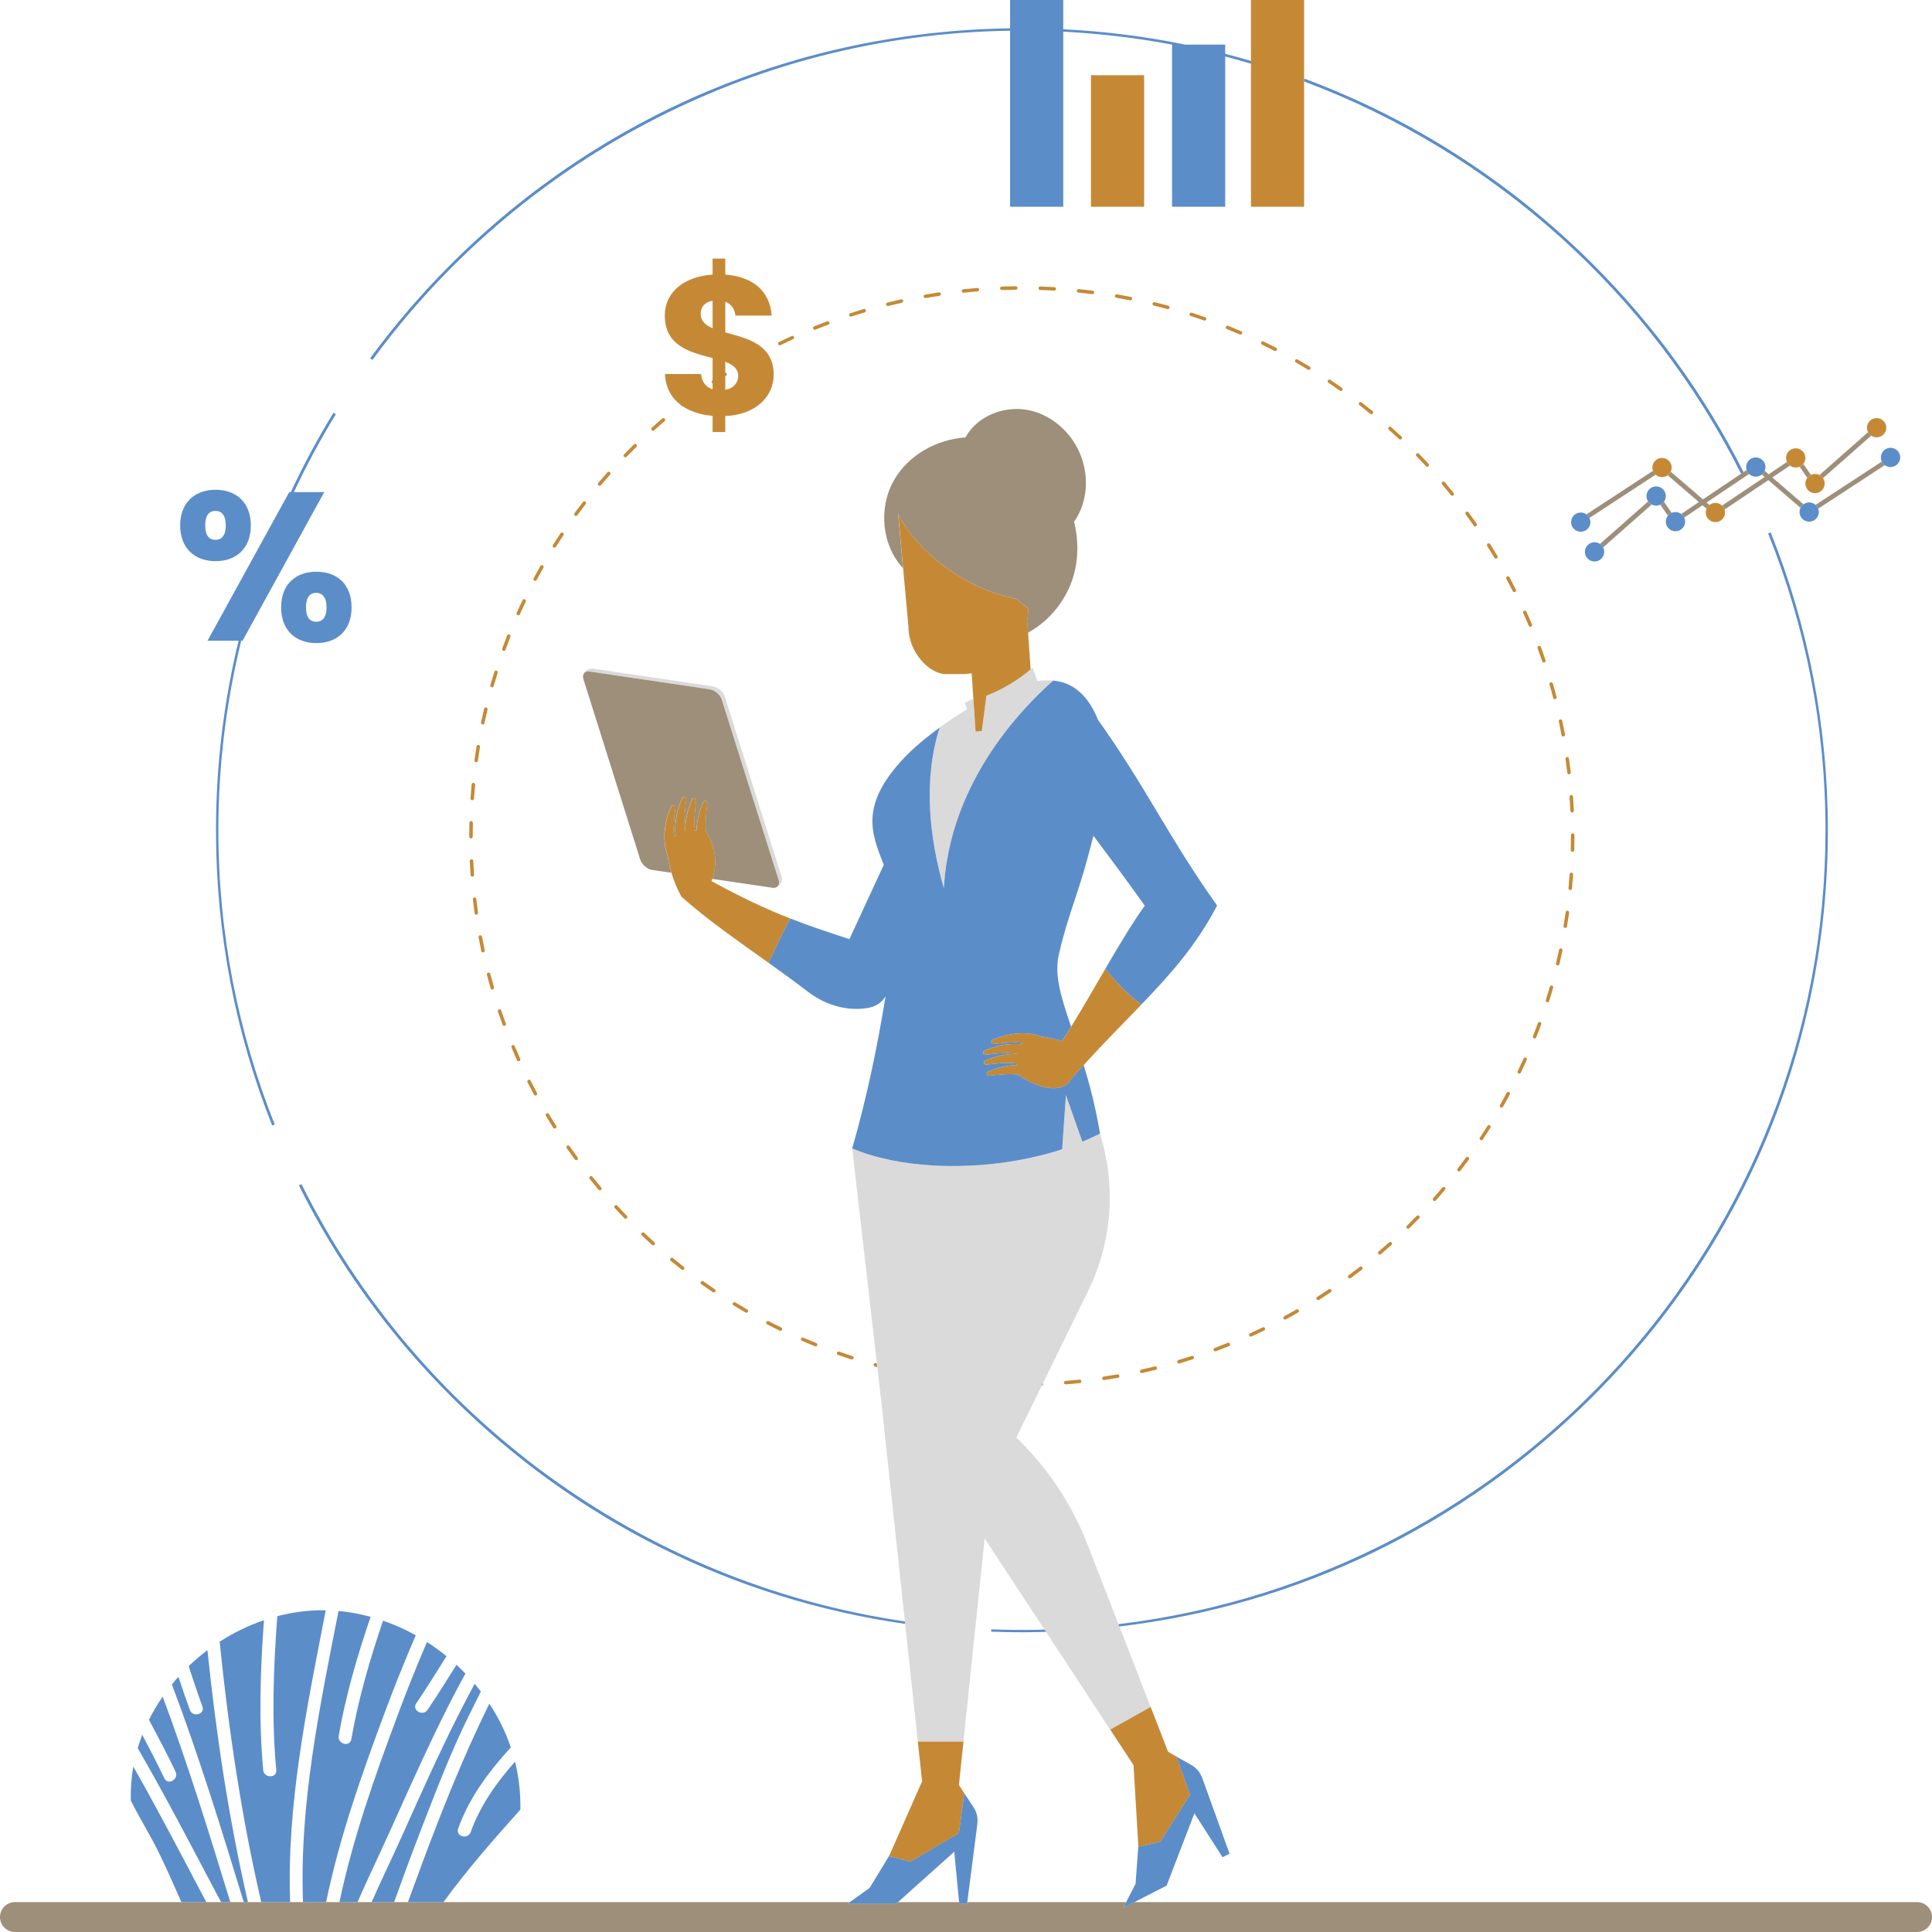 <svg width="50" height="50" viewBox="0 0 50 50" fill="none" xmlns="http://www.w3.org/2000/svg">
<path d="M25.483 39.815L23.945 37.473L24.142 30.162C23.38 30.118 22.656 29.977 22.055 29.722L22.694 35.283L22.705 35.379L22.816 36.349L23.419 41.963L23.426 42.027L23.752 45.071H24.934L25.483 39.815ZM15.265 17.381L18.371 17.841C18.502 17.861 18.642 17.982 18.683 18.112L20.152 22.776C20.176 22.85 20.161 22.911 20.12 22.946C20.202 22.895 20.259 22.789 20.23 22.698L18.761 18.034C18.72 17.904 18.58 17.783 18.449 17.763L15.343 17.303C15.216 17.285 15.063 17.407 15.091 17.534C15.08 17.43 15.15 17.364 15.265 17.381ZM15.093 17.546L15.095 17.552C15.094 17.547 15.092 17.542 15.092 17.537C15.092 17.54 15.092 17.543 15.093 17.546ZM24.427 22.989C24.544 20.904 25.666 19.042 27.256 17.614C27.121 17.601 26.983 17.607 26.846 17.622C26.804 17.504 26.76 17.383 26.725 17.278C26.707 17.294 26.688 17.308 26.671 17.324C26.331 17.611 25.942 17.843 25.527 18.005C25.487 18.309 25.448 18.613 25.408 18.917L25.247 18.934L25.201 18.252L25.189 18.084L24.968 18.188L25.029 18.353C24.785 18.502 24.545 18.663 24.32 18.828C23.89 20.168 24.044 21.654 24.427 22.989ZM27.587 28.34L27.488 29.743C26.471 30.075 25.267 30.227 24.142 30.162L23.945 37.473L25.483 39.815L27.033 42.175L27.072 42.234L28.73 44.761L29.777 44.175L28.97 42.094L28.946 42.034L28.148 39.979C27.742 38.932 27.112 37.985 26.303 37.203L26.96 35.862L26.991 35.798L28.163 33.405C28.747 32.213 28.878 30.85 28.532 29.569L28.469 29.335C28.325 29.412 28.171 29.482 28.012 29.548L27.587 28.34Z" fill="#DADADA"/>
<path d="M24.818 47.442L24.882 46.962L24.956 46.407L24.817 46.196L24.935 45.072H23.753L23.864 46.1L23.008 48.039L23.568 48.181L24.818 47.442ZM29.336 45.682L29.461 47.797L30.024 47.67L30.8 46.445L30.574 45.809L30.45 45.461L30.23 45.336L29.779 44.175L28.732 44.761L29.336 45.682ZM18.412 22.803C18.419 22.785 18.429 22.765 18.435 22.746C18.579 22.323 18.515 21.905 18.271 21.52C18.251 21.276 18.277 21.029 18.311 20.785C18.319 20.73 18.227 20.703 18.201 20.76C18.102 20.975 18.035 21.235 18.026 21.492C18.012 21.492 17.999 21.491 17.985 21.491C17.983 21.478 17.982 21.465 17.98 21.451C17.961 21.208 17.986 20.961 18.02 20.717C18.028 20.662 17.937 20.635 17.911 20.691C17.8 20.932 17.73 21.23 17.735 21.515C17.735 21.516 17.734 21.516 17.734 21.516C17.729 21.486 17.725 21.456 17.723 21.426C17.703 21.182 17.729 20.935 17.763 20.691C17.77 20.636 17.68 20.609 17.653 20.666C17.526 20.943 17.451 21.296 17.485 21.619C17.472 21.628 17.458 21.637 17.444 21.646C17.444 21.642 17.443 21.638 17.443 21.633C17.423 21.39 17.448 21.143 17.483 20.898C17.49 20.843 17.399 20.817 17.373 20.873C17.203 21.242 17.128 21.745 17.278 22.134C17.298 22.288 17.334 22.44 17.378 22.59C17.44 22.799 17.523 23.003 17.63 23.196C17.629 23.197 17.629 23.198 17.628 23.199C18.274 23.781 19.071 24.332 19.894 24.92C20.077 24.535 20.246 24.143 20.457 23.772C19.812 23.52 19.21 23.237 18.412 22.803ZM25.248 18.934L25.409 18.917C25.449 18.613 25.488 18.309 25.528 18.005C25.943 17.843 26.332 17.611 26.672 17.324L26.607 16.375L26.589 16.107L26.574 16.109C26.599 15.993 26.613 15.872 26.613 15.748L26.297 15.497C25.719 15.378 25.163 15.151 24.658 14.81C24.081 14.42 23.549 13.906 23.246 13.299L23.373 14.706L23.511 16.223C23.511 16.899 24.065 17.445 24.475 17.445H24.909C24.989 17.445 25.068 17.437 25.146 17.426L25.191 18.084L25.202 18.252L25.248 18.934ZM28.608 25.07C28.309 25.582 28.005 26.111 27.722 26.571C27.64 26.703 27.561 26.828 27.484 26.946C27.311 26.89 27.133 26.848 26.953 26.824C26.563 26.672 26.058 26.745 25.686 26.912C25.629 26.938 25.656 27.028 25.711 27.021C25.957 26.988 26.205 26.964 26.45 26.985C26.454 26.986 26.458 26.986 26.463 26.987C26.453 27 26.444 27.014 26.435 27.027C26.111 26.992 25.756 27.064 25.476 27.19C25.419 27.215 25.446 27.306 25.501 27.299C25.747 27.266 25.995 27.242 26.24 27.263C26.27 27.265 26.3 27.27 26.33 27.274C26.33 27.274 26.33 27.275 26.33 27.276C26.043 27.268 25.743 27.337 25.501 27.446C25.444 27.472 25.47 27.562 25.526 27.555C25.771 27.522 26.019 27.498 26.264 27.519C26.277 27.52 26.291 27.523 26.304 27.524C26.304 27.538 26.304 27.551 26.305 27.565C26.047 27.573 25.785 27.638 25.568 27.736C25.511 27.761 25.537 27.852 25.593 27.845C25.838 27.812 26.087 27.788 26.331 27.809C26.687 28.035 27.031 28.212 27.408 28.151C27.55 28.129 27.671 28.04 27.737 27.914C27.841 27.793 27.945 27.677 28.048 27.563C28.579 26.976 29.08 26.476 29.544 25.994C29.186 25.737 28.877 25.407 28.608 25.07Z" fill="#C58936"/>
<path d="M49.612 49.226H29.354L29.067 49.371L29.143 49.226H25.032L25.027 49.264H24.824L24.82 49.226H23.24L23.197 49.264H21.937L21.991 49.226H11.477H10.556H10.198H9.616H9.252H8.784H8.439H7.841H7.508H6.761H6.416H6.309H5.959H5.721H5.339H4.694H0.389C0.174 49.226 0 49.399 0 49.613C0 49.827 0.174 50 0.389 50H49.612C49.827 50 50.001 49.827 50.001 49.613C50.001 49.399 49.827 49.226 49.612 49.226ZM24.655 14.808C25.16 15.149 25.716 15.377 26.294 15.496L26.611 15.747C26.611 15.871 26.596 15.991 26.571 16.108L26.586 16.106L26.605 16.374C27.166 16.067 27.601 15.525 27.781 14.908C27.914 14.451 27.912 13.963 27.797 13.5C27.857 13.415 27.909 13.323 27.952 13.228C28.178 12.723 28.145 12.118 27.897 11.623C27.645 11.117 27.163 10.719 26.606 10.612C26.049 10.505 25.431 10.712 25.088 11.162C25.05 11.212 25.016 11.266 24.986 11.321C24.232 11.37 23.499 11.783 23.13 12.439C22.73 13.148 22.818 14.111 23.37 14.705L23.243 13.297C23.547 13.905 24.079 14.419 24.655 14.808ZM17.371 20.872C17.397 20.815 17.488 20.842 17.48 20.897C17.446 21.142 17.421 21.388 17.44 21.632C17.441 21.636 17.441 21.64 17.442 21.645C17.456 21.636 17.469 21.626 17.483 21.618C17.448 21.294 17.523 20.941 17.651 20.664C17.677 20.608 17.768 20.634 17.76 20.69C17.726 20.934 17.701 21.181 17.72 21.424C17.723 21.454 17.727 21.485 17.731 21.515C17.732 21.514 17.732 21.514 17.733 21.514C17.727 21.228 17.797 20.93 17.908 20.69C17.934 20.633 18.026 20.66 18.018 20.715C17.984 20.96 17.958 21.206 17.978 21.45C17.979 21.463 17.981 21.476 17.983 21.49C17.996 21.49 18.01 21.49 18.024 21.491C18.033 21.234 18.1 20.973 18.199 20.758C18.225 20.702 18.316 20.729 18.308 20.784C18.274 21.028 18.249 21.275 18.268 21.518C18.513 21.903 18.576 22.322 18.433 22.745L19.987 22.975C20.044 22.984 20.088 22.971 20.119 22.944C20.16 22.909 20.174 22.849 20.151 22.775L18.681 18.111C18.64 17.981 18.5 17.859 18.369 17.84L15.263 17.38C15.149 17.363 15.079 17.429 15.09 17.532C15.09 17.533 15.09 17.534 15.09 17.535C15.091 17.54 15.092 17.546 15.093 17.551C15.095 17.561 15.097 17.57 15.1 17.58L16.569 22.244C16.61 22.375 16.75 22.496 16.881 22.515L17.375 22.588C17.331 22.439 17.296 22.287 17.275 22.132C17.125 21.744 17.2 21.241 17.371 20.872ZM46.574 12.078L46.773 12.367C46.798 12.334 46.83 12.307 46.867 12.29L46.67 12.004C46.645 12.036 46.612 12.062 46.574 12.078ZM47.181 12.373L48.428 11.274C48.394 11.251 48.367 11.219 48.348 11.182L47.089 12.293C47.126 12.312 47.158 12.339 47.181 12.373ZM41.056 13.312C41.089 13.336 41.116 13.368 41.134 13.405L42.849 12.284C42.819 12.256 42.795 12.222 42.781 12.183L41.056 13.312ZM45.669 12.344L44.568 13.084C44.598 13.112 44.62 13.147 44.633 13.186L45.764 12.426L46.596 13.142C46.614 13.105 46.641 13.074 46.674 13.05L45.868 12.356L46.325 12.048C46.293 12.024 46.266 11.992 46.249 11.954L45.773 12.274L45.669 12.184C45.652 12.222 45.626 12.254 45.594 12.28L45.669 12.344ZM42.654 12.977L41.407 14.076C41.441 14.099 41.468 14.131 41.487 14.168L42.746 13.057C42.709 13.038 42.677 13.011 42.654 12.977ZM44.072 12.924L43.239 12.207C43.221 12.244 43.194 12.276 43.161 12.3L43.967 12.994L43.51 13.301C43.542 13.326 43.569 13.358 43.587 13.396L44.062 13.076L44.166 13.165C44.183 13.127 44.209 13.095 44.241 13.07L44.166 13.006L45.267 12.266C45.237 12.238 45.215 12.203 45.202 12.163L45.121 12.218L45.076 12.248L44.072 12.924ZM48.779 12.038C48.746 12.014 48.719 11.982 48.701 11.945L46.986 13.066C47.017 13.093 47.04 13.127 47.054 13.166L48.779 12.038ZM43.261 13.272L43.062 12.983C43.037 13.016 43.005 13.042 42.968 13.06L43.165 13.346C43.19 13.314 43.223 13.288 43.261 13.272Z" fill="#9E8F7A"/>
<path d="M40.742 22.001C40.745 21.881 40.746 21.76 40.746 21.64V21.611C40.746 21.587 40.726 21.567 40.701 21.567C40.676 21.567 40.656 21.587 40.656 21.611V21.64C40.656 21.76 40.654 21.879 40.651 21.998C40.651 22.023 40.67 22.044 40.695 22.045C40.696 22.045 40.696 22.045 40.697 22.045C40.721 22.044 40.741 22.025 40.742 22.001ZM40.637 23.033C40.66 23.033 40.68 23.015 40.682 22.992C40.694 22.872 40.703 22.752 40.712 22.632C40.713 22.607 40.694 22.586 40.67 22.584C40.645 22.583 40.623 22.601 40.622 22.626C40.613 22.745 40.604 22.865 40.592 22.983C40.59 23.008 40.608 23.03 40.633 23.032C40.634 23.033 40.636 23.033 40.637 23.033ZM39.956 17.146C39.96 17.146 39.965 17.145 39.97 17.143C39.994 17.135 40.007 17.11 39.998 17.086C39.96 16.972 39.919 16.858 39.878 16.745C39.87 16.722 39.844 16.71 39.82 16.719C39.797 16.727 39.785 16.753 39.793 16.776C39.834 16.889 39.874 17.002 39.913 17.115C39.919 17.134 39.937 17.146 39.956 17.146ZM40.62 20.625C40.628 20.744 40.635 20.863 40.641 20.983C40.642 21.007 40.662 21.026 40.686 21.026C40.686 21.026 40.687 21.026 40.688 21.026C40.713 21.025 40.732 21.004 40.731 20.979C40.725 20.859 40.718 20.738 40.71 20.618C40.708 20.594 40.685 20.575 40.662 20.577C40.637 20.579 40.618 20.6 40.62 20.625ZM39.802 26.477C39.761 26.59 39.718 26.703 39.674 26.814C39.665 26.837 39.676 26.863 39.7 26.872C39.705 26.875 39.711 26.875 39.716 26.875C39.734 26.875 39.751 26.865 39.758 26.847C39.803 26.735 39.846 26.622 39.887 26.508C39.896 26.485 39.884 26.459 39.86 26.451C39.837 26.442 39.811 26.454 39.802 26.477ZM39.605 16.221C39.611 16.221 39.617 16.22 39.623 16.217C39.646 16.208 39.657 16.182 39.647 16.159C39.601 16.048 39.553 15.938 39.503 15.828C39.493 15.806 39.466 15.795 39.444 15.806C39.421 15.816 39.411 15.842 39.421 15.865C39.47 15.973 39.517 16.083 39.564 16.193C39.571 16.21 39.588 16.221 39.605 16.221ZM40.165 25.506C40.141 25.499 40.116 25.513 40.109 25.537C40.076 25.652 40.042 25.767 40.006 25.881C39.998 25.905 40.011 25.93 40.035 25.937C40.04 25.939 40.044 25.939 40.049 25.939C40.068 25.939 40.086 25.927 40.092 25.908C40.128 25.793 40.163 25.678 40.196 25.562C40.203 25.538 40.189 25.513 40.165 25.506ZM39.43 27.395C39.38 27.505 39.33 27.613 39.278 27.721C39.267 27.744 39.277 27.771 39.299 27.781C39.306 27.784 39.312 27.786 39.319 27.786C39.336 27.786 39.352 27.776 39.359 27.76C39.412 27.651 39.463 27.542 39.512 27.431C39.522 27.409 39.512 27.382 39.489 27.372C39.467 27.362 39.44 27.372 39.43 27.395ZM40.24 18.094C40.244 18.094 40.248 18.094 40.252 18.093C40.276 18.087 40.291 18.062 40.284 18.038C40.254 17.921 40.222 17.805 40.188 17.69C40.181 17.666 40.156 17.652 40.132 17.659C40.108 17.666 40.095 17.691 40.101 17.715C40.135 17.829 40.166 17.945 40.197 18.061C40.202 18.081 40.22 18.094 40.24 18.094ZM40.554 19.593C40.529 19.596 40.512 19.619 40.515 19.644C40.532 19.762 40.547 19.881 40.561 20C40.564 20.023 40.583 20.039 40.606 20.039C40.608 20.039 40.609 20.039 40.611 20.039C40.636 20.036 40.654 20.014 40.651 19.989C40.637 19.869 40.622 19.75 40.605 19.631C40.601 19.606 40.579 19.589 40.554 19.593ZM40.303 24.984C40.306 24.985 40.31 24.985 40.313 24.985C40.333 24.985 40.352 24.971 40.357 24.951C40.385 24.834 40.411 24.716 40.437 24.598C40.442 24.574 40.426 24.55 40.402 24.545C40.377 24.54 40.353 24.555 40.348 24.58C40.323 24.697 40.297 24.814 40.269 24.93C40.263 24.954 40.278 24.978 40.303 24.984ZM40.502 24.014C40.505 24.014 40.507 24.015 40.51 24.015C40.531 24.015 40.55 23.999 40.554 23.977C40.574 23.858 40.592 23.739 40.609 23.62C40.612 23.595 40.595 23.572 40.57 23.569C40.547 23.566 40.523 23.583 40.52 23.607C40.503 23.726 40.485 23.844 40.465 23.962C40.461 23.987 40.477 24.01 40.502 24.014ZM40.466 19.06C40.49 19.055 40.506 19.032 40.502 19.007C40.48 18.889 40.456 18.771 40.431 18.653C40.425 18.629 40.402 18.613 40.377 18.619C40.353 18.624 40.337 18.648 40.342 18.672C40.367 18.789 40.391 18.906 40.413 19.024C40.417 19.046 40.436 19.061 40.458 19.061C40.46 19.061 40.463 19.06 40.466 19.06ZM33.871 9.571C33.886 9.571 33.901 9.564 33.909 9.55C33.922 9.529 33.916 9.501 33.894 9.488C33.791 9.425 33.687 9.364 33.582 9.303C33.56 9.291 33.533 9.298 33.52 9.32C33.508 9.341 33.515 9.369 33.537 9.381C33.641 9.441 33.745 9.502 33.847 9.565C33.855 9.569 33.863 9.571 33.871 9.571ZM13.584 15.511C13.561 15.5 13.534 15.509 13.524 15.532C13.472 15.641 13.421 15.75 13.372 15.861C13.361 15.883 13.372 15.91 13.395 15.92C13.4 15.923 13.407 15.924 13.413 15.924C13.43 15.924 13.447 15.914 13.454 15.897C13.503 15.787 13.554 15.678 13.605 15.57C13.616 15.548 13.606 15.521 13.584 15.511ZM13.261 27.049C13.239 27.058 13.227 27.084 13.237 27.107C13.284 27.218 13.331 27.328 13.38 27.438C13.388 27.455 13.404 27.465 13.422 27.465C13.428 27.465 13.434 27.463 13.44 27.461C13.463 27.451 13.473 27.424 13.463 27.401C13.414 27.293 13.367 27.183 13.32 27.073C13.311 27.05 13.284 27.039 13.261 27.049ZM12.328 23.673C12.33 23.673 12.332 23.673 12.334 23.672C12.358 23.669 12.376 23.646 12.372 23.622C12.356 23.503 12.34 23.385 12.327 23.265C12.324 23.241 12.301 23.223 12.277 23.226C12.252 23.229 12.234 23.251 12.237 23.276C12.251 23.396 12.266 23.515 12.283 23.634C12.286 23.657 12.305 23.673 12.328 23.673ZM14.046 14.632C14.025 14.62 13.997 14.627 13.985 14.649C13.925 14.754 13.867 14.86 13.81 14.966C13.798 14.988 13.806 15.015 13.828 15.027C13.835 15.03 13.842 15.032 13.85 15.032C13.866 15.032 13.881 15.024 13.889 15.008C13.946 14.902 14.004 14.797 14.063 14.693C14.076 14.671 14.068 14.644 14.046 14.632ZM13.184 16.42C13.161 16.411 13.135 16.422 13.126 16.445C13.082 16.557 13.039 16.67 12.997 16.784C12.989 16.807 13.001 16.833 13.024 16.842C13.03 16.843 13.035 16.844 13.04 16.844C13.058 16.844 13.076 16.833 13.082 16.815C13.123 16.702 13.166 16.589 13.21 16.478C13.219 16.455 13.208 16.429 13.184 16.42ZM12.224 22.688C12.225 22.688 12.226 22.688 12.227 22.688C12.252 22.686 12.271 22.665 12.269 22.64C12.261 22.521 12.254 22.402 12.248 22.282C12.247 22.257 12.226 22.237 12.201 22.239C12.176 22.24 12.157 22.261 12.158 22.286C12.164 22.406 12.171 22.527 12.179 22.646C12.181 22.67 12.2 22.688 12.224 22.688ZM12.915 26.122C12.891 26.13 12.879 26.156 12.886 26.179C12.925 26.294 12.965 26.407 13.007 26.52C13.013 26.538 13.031 26.55 13.049 26.55C13.054 26.55 13.059 26.549 13.064 26.547C13.088 26.538 13.1 26.513 13.091 26.489C13.05 26.377 13.01 26.264 12.972 26.151C12.964 26.127 12.939 26.114 12.915 26.122ZM12.222 20.709C12.245 20.709 12.265 20.691 12.267 20.667C12.275 20.548 12.285 20.428 12.296 20.309C12.298 20.285 12.28 20.263 12.255 20.261C12.23 20.258 12.208 20.276 12.206 20.301C12.195 20.421 12.185 20.541 12.177 20.662C12.175 20.686 12.194 20.708 12.219 20.709C12.22 20.709 12.221 20.709 12.222 20.709ZM14.145 28.817C14.123 28.829 14.116 28.857 14.129 28.878C14.191 28.982 14.253 29.084 14.317 29.186C14.326 29.2 14.341 29.207 14.356 29.207C14.364 29.207 14.372 29.205 14.38 29.2C14.401 29.187 14.407 29.159 14.394 29.138C14.33 29.037 14.268 28.935 14.206 28.832C14.194 28.811 14.166 28.804 14.145 28.817ZM23.319 7.748C23.201 7.775 23.083 7.802 22.966 7.831C22.941 7.838 22.927 7.862 22.933 7.886C22.938 7.906 22.956 7.92 22.977 7.92C22.98 7.92 22.984 7.919 22.988 7.918C23.104 7.89 23.221 7.862 23.339 7.836C23.363 7.831 23.378 7.807 23.373 7.782C23.367 7.758 23.343 7.743 23.319 7.748ZM13.672 27.948C13.65 27.959 13.64 27.986 13.652 28.008C13.706 28.115 13.761 28.222 13.818 28.328C13.826 28.343 13.842 28.352 13.858 28.352C13.865 28.352 13.872 28.35 13.879 28.346C13.901 28.335 13.909 28.308 13.898 28.286C13.841 28.18 13.786 28.074 13.732 27.968C13.721 27.945 13.694 27.937 13.672 27.948ZM39.191 15.323C39.198 15.323 39.205 15.322 39.212 15.319C39.234 15.307 39.243 15.28 39.231 15.258C39.177 15.151 39.122 15.044 39.065 14.938C39.053 14.916 39.025 14.908 39.004 14.92C38.982 14.932 38.974 14.959 38.985 14.981C39.042 15.086 39.097 15.192 39.151 15.299C39.159 15.314 39.175 15.323 39.191 15.323ZM20.488 8.697C20.378 8.747 20.269 8.799 20.16 8.851C20.138 8.862 20.129 8.889 20.14 8.911C20.148 8.927 20.164 8.937 20.18 8.937C20.187 8.937 20.194 8.935 20.2 8.932C20.308 8.88 20.416 8.828 20.525 8.779C20.548 8.768 20.558 8.742 20.547 8.719C20.537 8.697 20.51 8.687 20.488 8.697ZM14.569 13.788C14.548 13.774 14.52 13.78 14.506 13.801C14.44 13.901 14.374 14.003 14.31 14.105C14.296 14.126 14.303 14.154 14.324 14.167C14.332 14.171 14.34 14.174 14.348 14.174C14.363 14.174 14.378 14.166 14.386 14.153C14.45 14.051 14.515 13.95 14.582 13.85C14.595 13.829 14.59 13.802 14.569 13.788ZM22.353 7.998C22.237 8.033 22.121 8.069 22.006 8.106C21.983 8.114 21.97 8.139 21.978 8.163C21.984 8.182 22.002 8.194 22.02 8.194C22.025 8.194 22.03 8.193 22.034 8.191C22.148 8.154 22.263 8.119 22.379 8.084C22.403 8.077 22.416 8.052 22.409 8.029C22.402 8.005 22.377 7.991 22.353 7.998ZM17.141 10.831C17.049 10.909 16.958 10.988 16.869 11.069C16.85 11.085 16.849 11.114 16.865 11.132C16.874 11.142 16.886 11.147 16.899 11.147C16.91 11.147 16.92 11.143 16.929 11.136C17.018 11.055 17.108 10.976 17.2 10.899C17.219 10.883 17.221 10.854 17.204 10.835C17.188 10.817 17.16 10.815 17.141 10.831ZM14.678 29.651C14.657 29.665 14.652 29.693 14.666 29.713C14.735 29.813 14.805 29.911 14.876 30.008C14.885 30.02 14.898 30.026 14.912 30.026C14.921 30.026 14.931 30.023 14.939 30.018C14.959 30.003 14.963 29.975 14.949 29.955C14.878 29.858 14.809 29.761 14.74 29.662C14.726 29.642 14.698 29.637 14.678 29.651ZM15.149 12.983C15.129 12.968 15.101 12.972 15.086 12.991C15.012 13.087 14.94 13.183 14.869 13.281C14.854 13.301 14.858 13.329 14.879 13.344C14.887 13.349 14.896 13.352 14.905 13.352C14.919 13.352 14.933 13.346 14.942 13.334C15.012 13.237 15.084 13.141 15.158 13.046C15.173 13.026 15.169 12.998 15.149 12.983ZM16.406 11.502C16.32 11.587 16.235 11.672 16.151 11.759C16.134 11.777 16.134 11.806 16.152 11.823C16.161 11.831 16.172 11.835 16.184 11.835C16.195 11.835 16.207 11.831 16.216 11.821C16.299 11.735 16.384 11.65 16.47 11.566C16.487 11.549 16.488 11.521 16.47 11.503C16.453 11.485 16.424 11.485 16.406 11.502ZM15.72 12.224C15.64 12.314 15.561 12.405 15.483 12.498C15.467 12.517 15.47 12.545 15.489 12.561C15.498 12.568 15.508 12.572 15.518 12.572C15.531 12.572 15.544 12.566 15.553 12.555C15.63 12.464 15.708 12.373 15.788 12.283C15.804 12.265 15.803 12.236 15.784 12.22C15.765 12.204 15.737 12.205 15.72 12.224ZM12.148 21.293C12.145 21.408 12.144 21.523 12.144 21.64V21.654C12.144 21.678 12.164 21.698 12.189 21.698C12.213 21.698 12.234 21.678 12.234 21.654V21.64C12.234 21.524 12.235 21.409 12.238 21.295C12.238 21.27 12.219 21.249 12.194 21.249C12.169 21.247 12.148 21.268 12.148 21.293ZM20.178 34.436C20.184 34.439 20.191 34.441 20.198 34.441C20.214 34.441 20.23 34.431 20.238 34.416C20.249 34.393 20.24 34.366 20.217 34.355C20.109 34.303 20.001 34.249 19.895 34.193C19.872 34.182 19.845 34.19 19.834 34.212C19.822 34.234 19.831 34.262 19.853 34.273C19.96 34.329 20.069 34.383 20.178 34.436ZM21.091 34.841C21.097 34.843 21.103 34.844 21.108 34.844C21.126 34.844 21.143 34.834 21.15 34.816C21.16 34.793 21.148 34.767 21.125 34.758C21.013 34.713 20.902 34.666 20.792 34.619C20.769 34.609 20.742 34.619 20.732 34.642C20.722 34.665 20.733 34.691 20.756 34.701C20.867 34.749 20.979 34.796 21.091 34.841ZM17.668 32.865C17.682 32.865 17.695 32.859 17.704 32.848C17.719 32.829 17.716 32.8 17.696 32.785C17.601 32.711 17.508 32.636 17.415 32.56C17.396 32.544 17.367 32.547 17.351 32.566C17.335 32.585 17.338 32.614 17.357 32.63C17.451 32.706 17.545 32.782 17.64 32.856C17.649 32.862 17.659 32.865 17.668 32.865ZM19.295 33.968C19.303 33.972 19.31 33.974 19.318 33.974C19.334 33.974 19.349 33.966 19.357 33.952C19.37 33.931 19.362 33.903 19.341 33.891C19.236 33.831 19.133 33.769 19.03 33.707C19.009 33.694 18.981 33.7 18.968 33.721C18.955 33.743 18.962 33.77 18.983 33.783C19.086 33.846 19.191 33.908 19.295 33.968ZM22.032 35.181C22.037 35.183 22.041 35.183 22.046 35.183C22.065 35.183 22.083 35.171 22.089 35.152C22.097 35.129 22.084 35.103 22.06 35.096C21.945 35.059 21.831 35.02 21.717 34.98C21.694 34.972 21.668 34.984 21.66 35.008C21.651 35.031 21.663 35.057 21.687 35.065C21.801 35.105 21.916 35.144 22.032 35.181ZM18.474 33.448C18.488 33.448 18.502 33.441 18.511 33.429C18.525 33.408 18.52 33.38 18.499 33.366C18.399 33.299 18.3 33.231 18.202 33.161C18.182 33.147 18.154 33.152 18.139 33.172C18.125 33.192 18.13 33.22 18.15 33.234C18.248 33.304 18.348 33.373 18.448 33.441C18.456 33.446 18.465 33.448 18.474 33.448ZM27.577 35.738C27.552 35.74 27.533 35.761 27.535 35.786C27.537 35.809 27.557 35.827 27.58 35.827C27.581 35.827 27.583 35.827 27.584 35.827C27.705 35.818 27.826 35.807 27.945 35.794C27.97 35.792 27.988 35.77 27.986 35.745C27.983 35.72 27.96 35.702 27.936 35.705C27.817 35.717 27.697 35.728 27.577 35.738ZM28.562 35.626C28.538 35.63 28.521 35.653 28.524 35.677C28.527 35.699 28.547 35.715 28.569 35.715C28.571 35.715 28.573 35.715 28.575 35.715C28.695 35.697 28.815 35.678 28.934 35.657C28.958 35.653 28.975 35.629 28.97 35.605C28.966 35.581 28.941 35.564 28.918 35.569C28.8 35.589 28.681 35.608 28.562 35.626ZM29.888 35.364C29.772 35.393 29.655 35.42 29.537 35.446C29.513 35.452 29.498 35.476 29.503 35.5C29.508 35.521 29.526 35.535 29.547 35.535C29.55 35.535 29.554 35.535 29.557 35.534C29.675 35.508 29.793 35.48 29.91 35.451C29.934 35.445 29.949 35.421 29.943 35.397C29.937 35.373 29.913 35.358 29.888 35.364ZM30.842 35.092C30.728 35.129 30.613 35.165 30.497 35.199C30.473 35.206 30.46 35.231 30.467 35.255C30.473 35.274 30.491 35.287 30.51 35.287C30.514 35.287 30.519 35.286 30.523 35.285C30.639 35.251 30.755 35.215 30.869 35.178C30.893 35.17 30.906 35.145 30.899 35.121C30.891 35.097 30.865 35.085 30.842 35.092ZM22.664 35.276C22.64 35.27 22.616 35.284 22.609 35.308C22.602 35.331 22.616 35.356 22.64 35.363C22.661 35.368 22.681 35.373 22.702 35.379L22.691 35.283C22.682 35.281 22.673 35.278 22.664 35.276ZM16.906 32.228C16.919 32.228 16.931 32.224 16.94 32.214C16.956 32.195 16.955 32.167 16.937 32.15C16.847 32.07 16.759 31.989 16.672 31.906C16.654 31.89 16.625 31.89 16.608 31.908C16.591 31.926 16.591 31.955 16.61 31.972C16.697 32.055 16.786 32.136 16.876 32.217C16.885 32.225 16.896 32.228 16.906 32.228ZM12.584 18.309C12.559 18.303 12.535 18.318 12.529 18.342C12.501 18.459 12.475 18.577 12.45 18.695C12.445 18.719 12.46 18.743 12.485 18.748C12.488 18.749 12.491 18.749 12.494 18.749C12.515 18.749 12.534 18.735 12.538 18.713C12.563 18.596 12.589 18.479 12.617 18.363C12.623 18.339 12.608 18.315 12.584 18.309ZM12.5 24.648C12.503 24.648 12.506 24.647 12.51 24.647C12.534 24.642 12.55 24.618 12.544 24.593C12.519 24.477 12.496 24.359 12.474 24.241C12.469 24.217 12.446 24.201 12.421 24.206C12.397 24.21 12.381 24.233 12.385 24.258C12.407 24.376 12.431 24.494 12.456 24.612C12.46 24.633 12.479 24.648 12.5 24.648ZM12.85 17.355C12.826 17.348 12.801 17.361 12.794 17.385C12.758 17.499 12.723 17.615 12.69 17.731C12.683 17.755 12.697 17.779 12.721 17.786C12.725 17.787 12.729 17.788 12.733 17.788C12.753 17.788 12.771 17.775 12.776 17.755C12.809 17.64 12.844 17.525 12.88 17.411C12.887 17.388 12.874 17.363 12.85 17.355ZM12.698 25.576C12.703 25.595 12.721 25.608 12.741 25.608C12.745 25.608 12.749 25.608 12.753 25.606C12.777 25.599 12.791 25.575 12.784 25.551C12.751 25.436 12.719 25.321 12.689 25.205C12.683 25.18 12.658 25.166 12.634 25.172C12.61 25.179 12.596 25.203 12.602 25.227C12.632 25.344 12.664 25.46 12.698 25.576ZM15.525 30.805C15.535 30.805 15.546 30.802 15.554 30.795C15.573 30.779 15.575 30.751 15.559 30.732C15.482 30.64 15.406 30.548 15.331 30.454C15.316 30.435 15.287 30.432 15.268 30.447C15.248 30.463 15.245 30.491 15.261 30.51C15.336 30.604 15.413 30.697 15.491 30.79C15.499 30.8 15.512 30.805 15.525 30.805ZM16.191 31.541C16.202 31.541 16.213 31.537 16.222 31.528C16.24 31.511 16.24 31.483 16.223 31.465C16.14 31.379 16.057 31.292 15.976 31.203C15.959 31.185 15.931 31.184 15.912 31.201C15.894 31.218 15.893 31.246 15.909 31.264C15.991 31.353 16.074 31.441 16.158 31.527C16.167 31.536 16.179 31.541 16.191 31.541ZM26.994 35.817C26.993 35.81 26.991 35.803 26.988 35.797L26.956 35.862C26.978 35.858 26.994 35.839 26.994 35.817ZM12.385 19.279C12.36 19.274 12.337 19.292 12.333 19.316C12.314 19.435 12.296 19.554 12.279 19.673C12.275 19.698 12.293 19.721 12.317 19.724C12.319 19.724 12.322 19.724 12.323 19.724C12.346 19.724 12.365 19.708 12.368 19.686C12.385 19.567 12.403 19.449 12.422 19.331C12.426 19.306 12.41 19.283 12.385 19.279ZM21.407 8.315C21.294 8.358 21.181 8.402 21.069 8.447C21.046 8.456 21.035 8.483 21.044 8.505C21.051 8.523 21.068 8.534 21.086 8.534C21.092 8.534 21.098 8.532 21.103 8.53C21.214 8.485 21.326 8.442 21.439 8.4C21.462 8.391 21.474 8.365 21.465 8.342C21.457 8.318 21.431 8.307 21.407 8.315ZM36.239 11.375C36.251 11.375 36.263 11.37 36.272 11.361C36.289 11.343 36.288 11.314 36.27 11.297C36.182 11.215 36.093 11.133 36.003 11.053C35.984 11.036 35.956 11.037 35.939 11.056C35.922 11.074 35.924 11.103 35.942 11.119C36.032 11.199 36.12 11.28 36.208 11.363C36.216 11.371 36.228 11.375 36.239 11.375ZM35.95 32.153C35.861 32.233 35.771 32.312 35.679 32.39C35.66 32.406 35.658 32.434 35.674 32.453C35.683 32.463 35.696 32.469 35.708 32.469C35.719 32.469 35.729 32.465 35.738 32.458C35.83 32.38 35.92 32.3 36.01 32.22C36.029 32.203 36.031 32.175 36.014 32.156C35.997 32.138 35.968 32.136 35.95 32.153ZM36.937 12.08C36.948 12.08 36.959 12.076 36.968 12.068C36.986 12.051 36.987 12.023 36.971 12.004C36.889 11.916 36.806 11.828 36.721 11.742C36.704 11.724 36.675 11.724 36.658 11.741C36.64 11.758 36.639 11.787 36.657 11.804C36.74 11.89 36.823 11.977 36.904 12.065C36.913 12.075 36.925 12.08 36.937 12.08ZM35.492 10.72C35.505 10.72 35.518 10.714 35.527 10.703C35.543 10.684 35.54 10.656 35.521 10.64C35.427 10.564 35.333 10.488 35.237 10.414C35.218 10.399 35.19 10.402 35.174 10.422C35.159 10.441 35.162 10.47 35.182 10.485C35.277 10.559 35.371 10.633 35.464 10.709C35.472 10.716 35.482 10.72 35.492 10.72ZM36.664 31.468C36.58 31.553 36.495 31.639 36.41 31.723C36.392 31.74 36.392 31.768 36.409 31.786C36.418 31.795 36.43 31.799 36.441 31.799C36.453 31.799 36.464 31.795 36.473 31.786C36.559 31.702 36.645 31.616 36.728 31.53C36.746 31.512 36.745 31.483 36.727 31.466C36.709 31.449 36.681 31.45 36.664 31.468ZM34.389 33.367C34.29 33.434 34.19 33.5 34.089 33.564C34.068 33.577 34.061 33.605 34.075 33.626C34.083 33.639 34.098 33.647 34.113 33.647C34.121 33.647 34.13 33.644 34.137 33.64C34.239 33.575 34.34 33.509 34.44 33.441C34.461 33.428 34.466 33.4 34.452 33.379C34.438 33.359 34.41 33.353 34.389 33.367ZM35.191 32.787C35.096 32.861 35.001 32.933 34.904 33.004C34.884 33.019 34.88 33.047 34.895 33.067C34.904 33.079 34.917 33.085 34.931 33.085C34.94 33.085 34.95 33.082 34.958 33.076C35.055 33.005 35.151 32.932 35.246 32.858C35.266 32.843 35.269 32.814 35.254 32.795C35.239 32.775 35.21 32.772 35.191 32.787ZM34.702 10.118C34.716 10.118 34.73 10.111 34.739 10.099C34.753 10.079 34.748 10.051 34.728 10.036C34.629 9.966 34.53 9.898 34.429 9.83C34.409 9.817 34.381 9.822 34.367 9.842C34.353 9.863 34.358 9.891 34.379 9.905C34.479 9.972 34.578 10.04 34.676 10.109C34.684 10.115 34.693 10.118 34.702 10.118ZM38.715 14.457C38.723 14.457 38.73 14.454 38.738 14.45C38.759 14.438 38.766 14.41 38.753 14.389C38.692 14.285 38.629 14.183 38.565 14.081C38.551 14.06 38.523 14.054 38.502 14.067C38.481 14.08 38.475 14.108 38.488 14.129C38.552 14.23 38.615 14.332 38.676 14.435C38.684 14.449 38.699 14.457 38.715 14.457ZM38.496 29.138C38.432 29.24 38.367 29.341 38.3 29.441C38.286 29.461 38.292 29.489 38.313 29.503C38.32 29.508 38.329 29.51 38.338 29.51C38.352 29.51 38.367 29.503 38.375 29.49C38.442 29.39 38.508 29.288 38.572 29.186C38.585 29.165 38.579 29.137 38.558 29.124C38.537 29.111 38.509 29.117 38.496 29.138ZM23.942 7.625C23.917 7.629 23.901 7.652 23.905 7.677C23.909 7.698 23.928 7.714 23.949 7.714C23.952 7.714 23.955 7.713 23.957 7.713C24.076 7.692 24.194 7.673 24.313 7.655C24.338 7.651 24.355 7.628 24.351 7.604C24.347 7.579 24.325 7.563 24.3 7.566C24.18 7.584 24.061 7.604 23.942 7.625ZM38.993 28.283C38.937 28.389 38.879 28.494 38.819 28.598C38.807 28.62 38.815 28.647 38.836 28.659C38.843 28.663 38.851 28.665 38.859 28.665C38.874 28.665 38.89 28.657 38.898 28.642C38.958 28.537 39.016 28.432 39.073 28.325C39.085 28.303 39.077 28.276 39.054 28.264C39.032 28.253 39.005 28.261 38.993 28.283ZM33.55 33.89C33.446 33.95 33.342 34.008 33.236 34.065C33.215 34.077 33.206 34.105 33.218 34.126C33.227 34.141 33.242 34.15 33.258 34.15C33.265 34.15 33.273 34.148 33.279 34.144C33.386 34.087 33.491 34.028 33.595 33.968C33.617 33.955 33.624 33.928 33.612 33.907C33.599 33.885 33.572 33.877 33.55 33.89ZM38.178 13.624C38.187 13.624 38.196 13.622 38.204 13.616C38.224 13.602 38.23 13.574 38.215 13.554C38.147 13.455 38.077 13.357 38.005 13.26C37.991 13.24 37.962 13.235 37.942 13.25C37.922 13.264 37.918 13.293 37.933 13.313C38.003 13.409 38.073 13.506 38.141 13.605C38.15 13.617 38.164 13.624 38.178 13.624ZM37.585 12.831C37.595 12.831 37.605 12.828 37.613 12.821C37.632 12.805 37.636 12.777 37.62 12.758C37.544 12.664 37.468 12.571 37.39 12.479C37.374 12.46 37.345 12.457 37.326 12.473C37.307 12.489 37.305 12.518 37.321 12.537C37.398 12.628 37.474 12.72 37.55 12.814C37.558 12.825 37.572 12.831 37.585 12.831ZM37.94 29.957C37.869 30.054 37.797 30.149 37.724 30.244C37.708 30.264 37.712 30.292 37.732 30.307C37.74 30.314 37.75 30.317 37.759 30.317C37.773 30.317 37.786 30.311 37.795 30.299C37.869 30.203 37.941 30.107 38.013 30.01C38.027 29.99 38.023 29.962 38.003 29.947C37.983 29.932 37.954 29.937 37.94 29.957ZM37.328 30.734C37.251 30.826 37.172 30.917 37.092 31.006C37.076 31.025 37.077 31.053 37.096 31.07C37.105 31.077 37.115 31.081 37.126 31.081C37.138 31.081 37.151 31.076 37.16 31.066C37.24 30.976 37.319 30.884 37.397 30.792C37.413 30.773 37.41 30.745 37.391 30.729C37.372 30.713 37.344 30.715 37.328 30.734ZM30.844 8.093C30.82 8.086 30.795 8.099 30.787 8.122C30.779 8.146 30.793 8.171 30.816 8.179C30.931 8.216 31.046 8.254 31.159 8.294C31.164 8.296 31.169 8.296 31.174 8.296C31.193 8.296 31.21 8.285 31.217 8.266C31.225 8.243 31.213 8.217 31.189 8.209C31.075 8.169 30.96 8.13 30.844 8.093ZM25.925 7.416C25.901 7.417 25.881 7.438 25.882 7.463C25.883 7.487 25.903 7.506 25.927 7.506C25.928 7.506 25.928 7.506 25.928 7.506C26.048 7.502 26.168 7.499 26.289 7.498C26.314 7.498 26.334 7.477 26.333 7.452C26.333 7.428 26.314 7.412 26.288 7.408C26.167 7.409 26.046 7.412 25.925 7.416ZM29.884 7.821C29.859 7.816 29.835 7.83 29.829 7.854C29.823 7.878 29.838 7.903 29.862 7.909C29.979 7.937 30.096 7.967 30.211 7.999C30.215 8 30.219 8.001 30.223 8.001C30.243 8.001 30.261 7.988 30.267 7.968C30.273 7.944 30.259 7.919 30.235 7.912C30.119 7.881 30.002 7.85 29.884 7.821ZM31.773 34.754C31.662 34.799 31.55 34.843 31.437 34.885C31.414 34.893 31.402 34.919 31.411 34.943C31.418 34.961 31.435 34.972 31.453 34.972C31.459 34.972 31.464 34.971 31.469 34.969C31.582 34.926 31.695 34.883 31.807 34.838C31.83 34.828 31.842 34.802 31.832 34.779C31.823 34.756 31.796 34.745 31.773 34.754ZM28.907 7.617C28.883 7.613 28.859 7.63 28.855 7.654C28.851 7.678 28.867 7.702 28.892 7.706C29.01 7.726 29.129 7.748 29.246 7.772C29.249 7.772 29.252 7.773 29.255 7.773C29.276 7.773 29.295 7.758 29.299 7.736C29.304 7.712 29.288 7.689 29.264 7.684C29.146 7.66 29.027 7.638 28.907 7.617ZM26.923 7.415C26.922 7.415 26.922 7.415 26.922 7.415C26.897 7.415 26.877 7.434 26.877 7.458C26.876 7.483 26.895 7.504 26.92 7.505C27.041 7.509 27.161 7.514 27.28 7.521C27.281 7.521 27.282 7.521 27.283 7.521C27.307 7.521 27.327 7.503 27.328 7.479C27.33 7.454 27.311 7.433 27.286 7.431C27.165 7.424 27.044 7.419 26.923 7.415ZM27.919 7.482C27.894 7.48 27.872 7.497 27.869 7.522C27.866 7.547 27.884 7.569 27.909 7.571C28.029 7.583 28.149 7.597 28.268 7.612C28.27 7.612 28.272 7.613 28.274 7.613C28.296 7.613 28.315 7.596 28.318 7.573C28.321 7.549 28.304 7.526 28.279 7.523C28.159 7.508 28.039 7.494 27.919 7.482ZM33.003 9.084C33.02 9.084 33.035 9.075 33.043 9.06C33.055 9.038 33.046 9.011 33.024 8.999C32.916 8.944 32.808 8.89 32.699 8.837C32.677 8.826 32.65 8.835 32.639 8.858C32.628 8.88 32.637 8.907 32.66 8.918C32.768 8.97 32.876 9.024 32.983 9.079C32.989 9.083 32.996 9.084 33.003 9.084ZM32.103 8.658C32.12 8.658 32.137 8.648 32.144 8.631C32.154 8.609 32.144 8.582 32.121 8.572C32.009 8.524 31.897 8.478 31.785 8.433C31.762 8.423 31.735 8.434 31.726 8.457C31.717 8.48 31.728 8.507 31.751 8.516C31.863 8.561 31.974 8.607 32.085 8.655C32.091 8.657 32.097 8.658 32.103 8.658ZM24.93 7.486C24.905 7.489 24.887 7.511 24.89 7.536C24.892 7.559 24.912 7.576 24.935 7.576C24.936 7.576 24.938 7.576 24.939 7.576C25.059 7.563 25.178 7.552 25.299 7.543C25.323 7.541 25.342 7.519 25.34 7.494C25.338 7.469 25.317 7.451 25.291 7.453C25.17 7.463 25.05 7.474 24.93 7.486ZM32.677 34.353C32.569 34.406 32.461 34.456 32.352 34.506C32.329 34.517 32.319 34.543 32.329 34.566C32.337 34.582 32.353 34.592 32.37 34.592C32.377 34.592 32.383 34.591 32.389 34.588C32.499 34.538 32.608 34.487 32.716 34.434C32.739 34.423 32.748 34.396 32.737 34.374C32.726 34.351 32.699 34.342 32.677 34.353ZM18.77 11.181V10.767C19.581 10.732 20.023 10.246 20.023 9.695C20.023 8.903 19.319 8.755 18.77 8.602V7.81C18.914 7.861 19.012 7.979 19.032 8.168H19.971C19.925 7.519 19.473 7.162 18.77 7.106V6.692H18.442V7.106C17.744 7.152 17.205 7.53 17.205 8.168C17.205 8.97 17.893 9.123 18.442 9.266V9.843C18.44 9.844 18.439 9.844 18.438 9.845C18.417 9.859 18.412 9.887 18.425 9.908C18.43 9.914 18.436 9.919 18.442 9.922V10.073C18.267 10.017 18.165 9.889 18.144 9.68H17.21C17.224 10.029 17.374 10.295 17.616 10.477C17.618 10.483 17.62 10.488 17.624 10.493C17.633 10.504 17.646 10.51 17.66 10.51C17.66 10.51 17.66 10.51 17.66 10.51C17.868 10.651 18.137 10.736 18.442 10.762V11.181H18.77V11.181ZM18.77 9.735C18.777 9.731 18.783 9.727 18.789 9.723C18.81 9.709 18.816 9.682 18.803 9.661C18.795 9.649 18.783 9.643 18.77 9.641V9.363C18.97 9.44 19.104 9.542 19.104 9.726C19.104 9.915 18.976 10.053 18.77 10.088V9.735V9.735ZM18.134 8.127C18.134 7.928 18.252 7.816 18.442 7.785V8.495C18.257 8.413 18.134 8.306 18.134 8.127ZM28.234 1.946H29.61V5.35H28.234V1.946ZM32.375 5.35H33.75V2.109V2.034V0H32.375V1.577V1.648V5.35ZM43.237 12.208C43.254 12.175 43.263 12.139 43.263 12.1C43.263 11.962 43.151 11.851 43.013 11.851C42.875 11.851 42.763 11.962 42.763 12.1C42.763 12.13 42.77 12.158 42.779 12.184C42.793 12.223 42.817 12.257 42.847 12.284C42.891 12.324 42.949 12.348 43.013 12.348C43.068 12.348 43.118 12.331 43.16 12.301C43.193 12.277 43.219 12.245 43.237 12.208ZM44.394 13.015C44.336 13.015 44.282 13.037 44.239 13.071C44.207 13.096 44.181 13.128 44.165 13.166C44.152 13.196 44.145 13.229 44.145 13.264C44.145 13.402 44.256 13.513 44.394 13.513C44.532 13.513 44.644 13.402 44.644 13.264C44.644 13.237 44.639 13.211 44.631 13.187C44.618 13.148 44.596 13.113 44.566 13.085C44.522 13.042 44.461 13.015 44.394 13.015ZM46.324 12.049C46.365 12.081 46.417 12.1 46.473 12.1C46.509 12.1 46.542 12.092 46.573 12.079C46.611 12.062 46.643 12.036 46.669 12.004C46.702 11.962 46.723 11.909 46.723 11.851C46.723 11.714 46.611 11.602 46.473 11.602C46.335 11.602 46.223 11.714 46.223 11.851C46.223 11.888 46.232 11.923 46.247 11.955C46.264 11.993 46.291 12.025 46.324 12.049ZM48.426 11.274C48.466 11.302 48.515 11.318 48.567 11.318C48.705 11.318 48.817 11.206 48.817 11.069C48.817 10.932 48.705 10.82 48.567 10.82C48.429 10.82 48.317 10.932 48.317 11.069C48.317 11.11 48.328 11.149 48.346 11.183C48.365 11.22 48.392 11.251 48.426 11.274ZM46.772 12.368C46.741 12.409 46.723 12.459 46.723 12.514C46.723 12.652 46.835 12.763 46.973 12.763C47.111 12.763 47.223 12.652 47.223 12.514C47.223 12.462 47.207 12.414 47.179 12.374C47.156 12.34 47.124 12.313 47.087 12.294C47.053 12.276 47.014 12.265 46.973 12.265C46.934 12.265 46.898 12.275 46.866 12.29C46.828 12.308 46.796 12.335 46.772 12.368Z" fill="#C58936"/>
<path d="M26.141 0.795V5.35H27.517V0.82C28.475 0.869 29.416 0.981 30.336 1.155H30.333V5.35H31.708V1.462C31.933 1.521 32.156 1.583 32.378 1.648V1.577C32.156 1.512 31.932 1.451 31.708 1.393V1.155H30.677C29.643 0.944 28.587 0.81 27.517 0.757V0H26.141V0.733C20.685 0.811 15.566 2.961 11.699 6.809C10.923 7.582 10.216 8.406 9.58 9.271C9.6 9.286 9.619 9.3 9.638 9.316C13.367 4.229 19.367 0.893 26.141 0.795ZM45.058 12.257C45.064 12.254 45.071 12.252 45.077 12.249L45.122 12.219C44.129 10.243 42.812 8.417 41.196 6.809C39.049 4.672 36.515 3.06 33.753 2.034V2.109C38.679 3.955 42.722 7.61 45.058 12.257ZM7.801 30.643C7.78 30.656 7.758 30.668 7.736 30.679C8.733 32.684 10.063 34.535 11.699 36.164C14.917 39.366 19.001 41.391 23.425 42.026L23.418 41.962C16.557 40.961 10.773 36.614 7.801 30.643ZM25.654 42.168C25.654 42.188 25.653 42.207 25.652 42.227C25.916 42.237 26.181 42.243 26.448 42.243C26.656 42.243 26.864 42.239 27.071 42.233L27.032 42.174C26.838 42.18 26.643 42.183 26.448 42.183C26.182 42.183 25.917 42.178 25.654 42.168ZM41.196 36.164C45.135 32.243 47.305 27.031 47.305 21.486C47.305 18.802 46.795 16.196 45.824 13.777C45.803 13.787 45.781 13.797 45.759 13.806C46.716 16.182 47.244 18.774 47.244 21.486C47.244 32.057 39.239 40.801 28.945 42.033L28.969 42.093C33.586 41.543 37.857 39.486 41.196 36.164ZM23.198 49.265L23.241 49.226L24.696 47.923L24.821 49.226L24.825 49.265H25.028L25.033 49.226L25.293 47.214L25.291 47.216C25.316 47.068 25.286 46.91 25.196 46.773L24.955 46.407L24.881 46.961L24.816 47.441L23.566 48.18L23.006 48.038L22.504 48.861L21.992 49.226L21.938 49.265H23.198V49.265ZM30.798 46.445L30.023 47.669L29.459 47.796L29.388 48.756L29.144 49.227L29.068 49.372L29.355 49.227L30.191 48.801L30.911 46.928L31.639 48.065L31.82 47.973L31.119 46.026L31.118 46.029C31.072 45.886 30.973 45.759 30.83 45.677L30.448 45.461L30.572 45.809L30.798 46.445ZM27.488 29.743L27.586 28.339L28.011 29.548C28.17 29.481 28.325 29.411 28.469 29.335C28.353 28.651 28.201 28.069 28.046 27.562C27.944 27.676 27.84 27.793 27.735 27.913C27.67 28.039 27.548 28.128 27.406 28.151C27.03 28.212 26.685 28.034 26.33 27.808C26.085 27.787 25.837 27.811 25.591 27.844C25.536 27.851 25.509 27.761 25.566 27.735C25.783 27.637 26.045 27.572 26.303 27.564C26.303 27.551 26.303 27.537 26.302 27.523C26.289 27.522 26.276 27.52 26.263 27.519C26.018 27.498 25.77 27.522 25.524 27.555C25.469 27.562 25.442 27.471 25.499 27.445C25.741 27.336 26.041 27.268 26.328 27.275C26.328 27.274 26.328 27.274 26.329 27.273C26.299 27.269 26.268 27.265 26.238 27.262C25.993 27.241 25.745 27.265 25.5 27.298C25.444 27.305 25.418 27.215 25.475 27.189C25.754 27.063 26.109 26.991 26.434 27.027C26.442 27.013 26.452 27 26.461 26.986C26.457 26.986 26.452 26.985 26.448 26.985C26.203 26.964 25.955 26.988 25.709 27.02C25.654 27.028 25.628 26.937 25.685 26.911C26.056 26.744 26.562 26.672 26.952 26.823C27.132 26.848 27.309 26.889 27.482 26.946C27.559 26.827 27.639 26.702 27.72 26.57C27.459 25.803 27.279 25.234 27.404 24.696C27.641 23.673 27.906 23.127 28.172 22.111C28.213 21.955 28.256 21.793 28.298 21.629C28.72 22.194 29.138 22.751 29.627 23.44C29.326 23.852 28.97 24.448 28.607 25.07C28.876 25.407 29.185 25.736 29.542 25.994C30.301 25.205 30.963 24.46 31.499 23.435C30.259 21.698 29.656 20.365 28.415 18.628C28.257 18.225 27.996 17.854 27.6 17.694C27.489 17.649 27.374 17.625 27.256 17.613C25.666 19.041 24.543 20.903 24.427 22.989C24.043 21.653 23.89 20.167 24.319 18.827C23.949 19.098 23.621 19.377 23.393 19.62C22.246 20.841 22.549 21.563 22.872 22.381L21.983 24.305C21.395 24.114 20.914 23.95 20.456 23.771C20.245 24.142 20.076 24.534 19.892 24.919C20.232 25.162 20.576 25.41 20.917 25.671C21.324 25.982 21.831 26.151 22.342 26.102C22.595 26.078 22.782 26.001 22.918 25.786C22.711 27.058 22.443 28.372 22.055 29.721C22.656 29.976 23.38 30.117 24.141 30.162C25.266 30.227 26.471 30.075 27.488 29.743ZM5.58 14.523C6.101 14.523 6.491 14.205 6.491 13.599C6.491 12.992 6.101 12.675 5.58 12.675C5.058 12.675 4.663 12.992 4.663 13.599C4.663 14.206 5.058 14.523 5.58 14.523ZM5.574 13.222C5.739 13.222 5.843 13.337 5.843 13.599C5.843 13.856 5.739 13.971 5.574 13.971C5.409 13.971 5.311 13.856 5.311 13.599C5.311 13.337 5.409 13.222 5.574 13.222ZM7.276 15.719C7.276 16.326 7.666 16.643 8.188 16.643C8.709 16.643 9.099 16.326 9.099 15.719C9.099 15.107 8.709 14.796 8.188 14.796C7.666 14.796 7.276 15.107 7.276 15.719ZM8.451 15.719C8.451 15.976 8.347 16.091 8.182 16.091C8.018 16.091 7.919 15.976 7.919 15.719C7.919 15.463 8.018 15.342 8.182 15.342C8.347 15.342 8.451 15.463 8.451 15.719ZM6.174 16.583C5.789 18.169 5.59 19.813 5.59 21.486C5.59 24.145 6.09 26.727 7.044 29.127C7.066 29.119 7.088 29.112 7.111 29.105C6.169 26.746 5.651 24.175 5.651 21.486C5.651 19.797 5.857 18.155 6.242 16.582H6.277L8.391 12.736H7.606C7.932 12.043 8.293 11.37 8.692 10.721C8.67 10.709 8.65 10.697 8.63 10.683C8.222 11.347 7.855 12.033 7.526 12.736H7.485L5.371 16.582H6.174V16.583ZM41.056 13.312C41.015 13.282 40.965 13.264 40.91 13.264C40.772 13.264 40.66 13.375 40.66 13.513C40.66 13.65 40.772 13.761 40.91 13.761C41.048 13.761 41.16 13.65 41.16 13.513C41.16 13.474 41.15 13.438 41.135 13.406C41.117 13.368 41.09 13.336 41.056 13.312ZM48.78 12.039C48.822 12.069 48.872 12.087 48.927 12.087C49.065 12.087 49.177 11.976 49.177 11.838C49.177 11.701 49.065 11.589 48.927 11.589C48.789 11.589 48.677 11.701 48.677 11.838C48.677 11.877 48.686 11.913 48.702 11.945C48.72 11.983 48.747 12.015 48.78 12.039ZM46.597 13.143C46.581 13.176 46.571 13.212 46.571 13.251C46.571 13.389 46.683 13.5 46.821 13.5C46.959 13.5 47.071 13.389 47.071 13.251C47.071 13.222 47.065 13.194 47.055 13.167C47.041 13.128 47.017 13.094 46.987 13.067C46.943 13.027 46.885 13.003 46.821 13.003C46.766 13.003 46.716 13.021 46.675 13.05C46.642 13.074 46.615 13.106 46.597 13.143ZM45.44 12.336C45.499 12.336 45.552 12.315 45.595 12.281C45.627 12.255 45.653 12.223 45.669 12.185C45.682 12.155 45.69 12.122 45.69 12.087C45.69 11.95 45.578 11.838 45.44 11.838C45.302 11.838 45.19 11.95 45.19 12.087C45.19 12.114 45.195 12.14 45.203 12.164C45.216 12.204 45.238 12.239 45.268 12.267C45.312 12.309 45.373 12.336 45.44 12.336ZM43.511 13.302C43.469 13.271 43.417 13.252 43.361 13.252C43.326 13.252 43.292 13.259 43.262 13.272C43.224 13.289 43.191 13.315 43.166 13.347C43.132 13.389 43.111 13.442 43.111 13.5C43.111 13.638 43.223 13.749 43.361 13.749C43.499 13.749 43.611 13.638 43.611 13.5C43.611 13.463 43.602 13.428 43.587 13.396C43.57 13.359 43.544 13.327 43.511 13.302ZM41.408 14.077C41.368 14.05 41.319 14.034 41.267 14.034C41.129 14.034 41.017 14.145 41.017 14.282C41.017 14.42 41.129 14.531 41.267 14.531C41.405 14.531 41.517 14.42 41.517 14.282C41.517 14.241 41.506 14.202 41.488 14.168C41.469 14.132 41.442 14.1 41.408 14.077ZM43.062 12.983C43.093 12.942 43.111 12.892 43.111 12.837C43.111 12.7 42.999 12.588 42.861 12.588C42.723 12.588 42.611 12.7 42.611 12.837C42.611 12.889 42.627 12.937 42.655 12.977C42.678 13.011 42.71 13.038 42.747 13.057C42.782 13.075 42.82 13.086 42.861 13.086C42.9 13.086 42.936 13.076 42.968 13.061C43.006 13.043 43.038 13.016 43.062 12.983ZM5.192 48.949C4.622 47.866 4.055 46.782 3.45 45.718C3.398 46.01 3.378 46.305 3.385 46.599C3.621 47.071 3.909 47.521 4.135 47.995C4.329 48.402 4.514 48.813 4.695 49.226H5.34C5.291 49.134 5.241 49.041 5.192 48.949ZM5.368 42.707C5.198 42.835 5.035 42.974 4.882 43.121C4.997 43.47 5.113 43.819 5.239 44.164C5.313 44.368 4.987 44.455 4.913 44.253C4.81 43.969 4.713 43.683 4.618 43.396C4.56 43.46 4.503 43.525 4.448 43.592C5.148 45.443 5.73 47.334 6.309 49.227H6.417C5.923 47.082 5.596 44.901 5.368 42.707ZM4.21 43.908C4.078 44.1 3.959 44.3 3.855 44.508C4.092 44.952 4.327 45.397 4.544 45.851C4.637 46.046 4.346 46.216 4.253 46.021C4.072 45.642 3.878 45.269 3.682 44.897C3.638 45.01 3.599 45.124 3.564 45.24C4.274 46.468 4.929 47.727 5.591 48.982C5.634 49.063 5.678 49.145 5.722 49.226H5.96C5.414 47.441 4.863 45.657 4.21 43.908ZM8.43 41.675C8.407 41.674 8.384 41.673 8.361 41.673C7.96 41.672 7.562 41.726 7.176 41.827C7.079 43.153 7.025 44.48 7.15 45.81C7.17 46.025 6.832 46.023 6.812 45.81C6.691 44.514 6.738 43.222 6.831 41.931C6.428 42.068 6.042 42.256 5.684 42.487C5.915 44.755 6.248 47.01 6.761 49.226H7.509C7.417 46.703 7.941 44.186 8.43 41.675ZM10.913 47.308C11.286 46.344 11.657 45.373 12.113 44.444C12.222 44.222 12.334 44 12.444 43.777C12.392 43.709 12.339 43.642 12.284 43.577C12.131 43.861 11.982 44.146 11.837 44.434C11.339 45.424 10.887 46.434 10.435 47.446C10.182 48.013 9.888 48.611 9.617 49.227H10.199C10.43 48.584 10.667 47.944 10.913 47.308ZM9.981 44.257C10.225 43.605 10.485 42.959 10.76 42.32C10.489 42.169 10.206 42.043 9.913 41.943C9.573 42.947 9.274 43.963 9.092 45.012C9.055 45.225 8.729 45.134 8.766 44.922C8.948 43.87 9.249 42.85 9.591 41.843C9.319 41.769 9.042 41.717 8.761 41.692C8.269 44.197 7.744 46.711 7.842 49.226H8.44C8.789 47.526 9.383 45.859 9.981 44.257ZM10.084 47.408C10.589 46.286 11.088 45.162 11.646 44.064C11.775 43.811 11.909 43.561 12.045 43.312C11.97 43.234 11.893 43.158 11.813 43.085C11.569 43.477 11.324 43.869 11.065 44.251C10.944 44.43 10.651 44.261 10.773 44.082C11.044 43.682 11.3 43.272 11.555 42.862C11.394 42.73 11.225 42.608 11.05 42.495C10.788 43.106 10.54 43.723 10.307 44.346C9.72 45.919 9.134 47.557 8.785 49.227H9.253C9.525 48.599 9.823 47.989 10.084 47.408ZM13.468 46.831C13.474 46.434 13.434 46.035 13.342 45.645C13.338 45.628 13.332 45.61 13.328 45.592C12.845 46.141 12.426 46.73 12.182 47.413C12.11 47.616 11.784 47.528 11.857 47.324C12.142 46.523 12.648 45.85 13.22 45.222C13.085 44.823 12.897 44.443 12.665 44.09C12.166 45.101 11.732 46.131 11.322 47.182C11.058 47.861 10.805 48.542 10.557 49.227H11.477C12.086 48.389 12.779 47.6 13.468 46.831Z" fill="#5B8DC9"/>
</svg>
